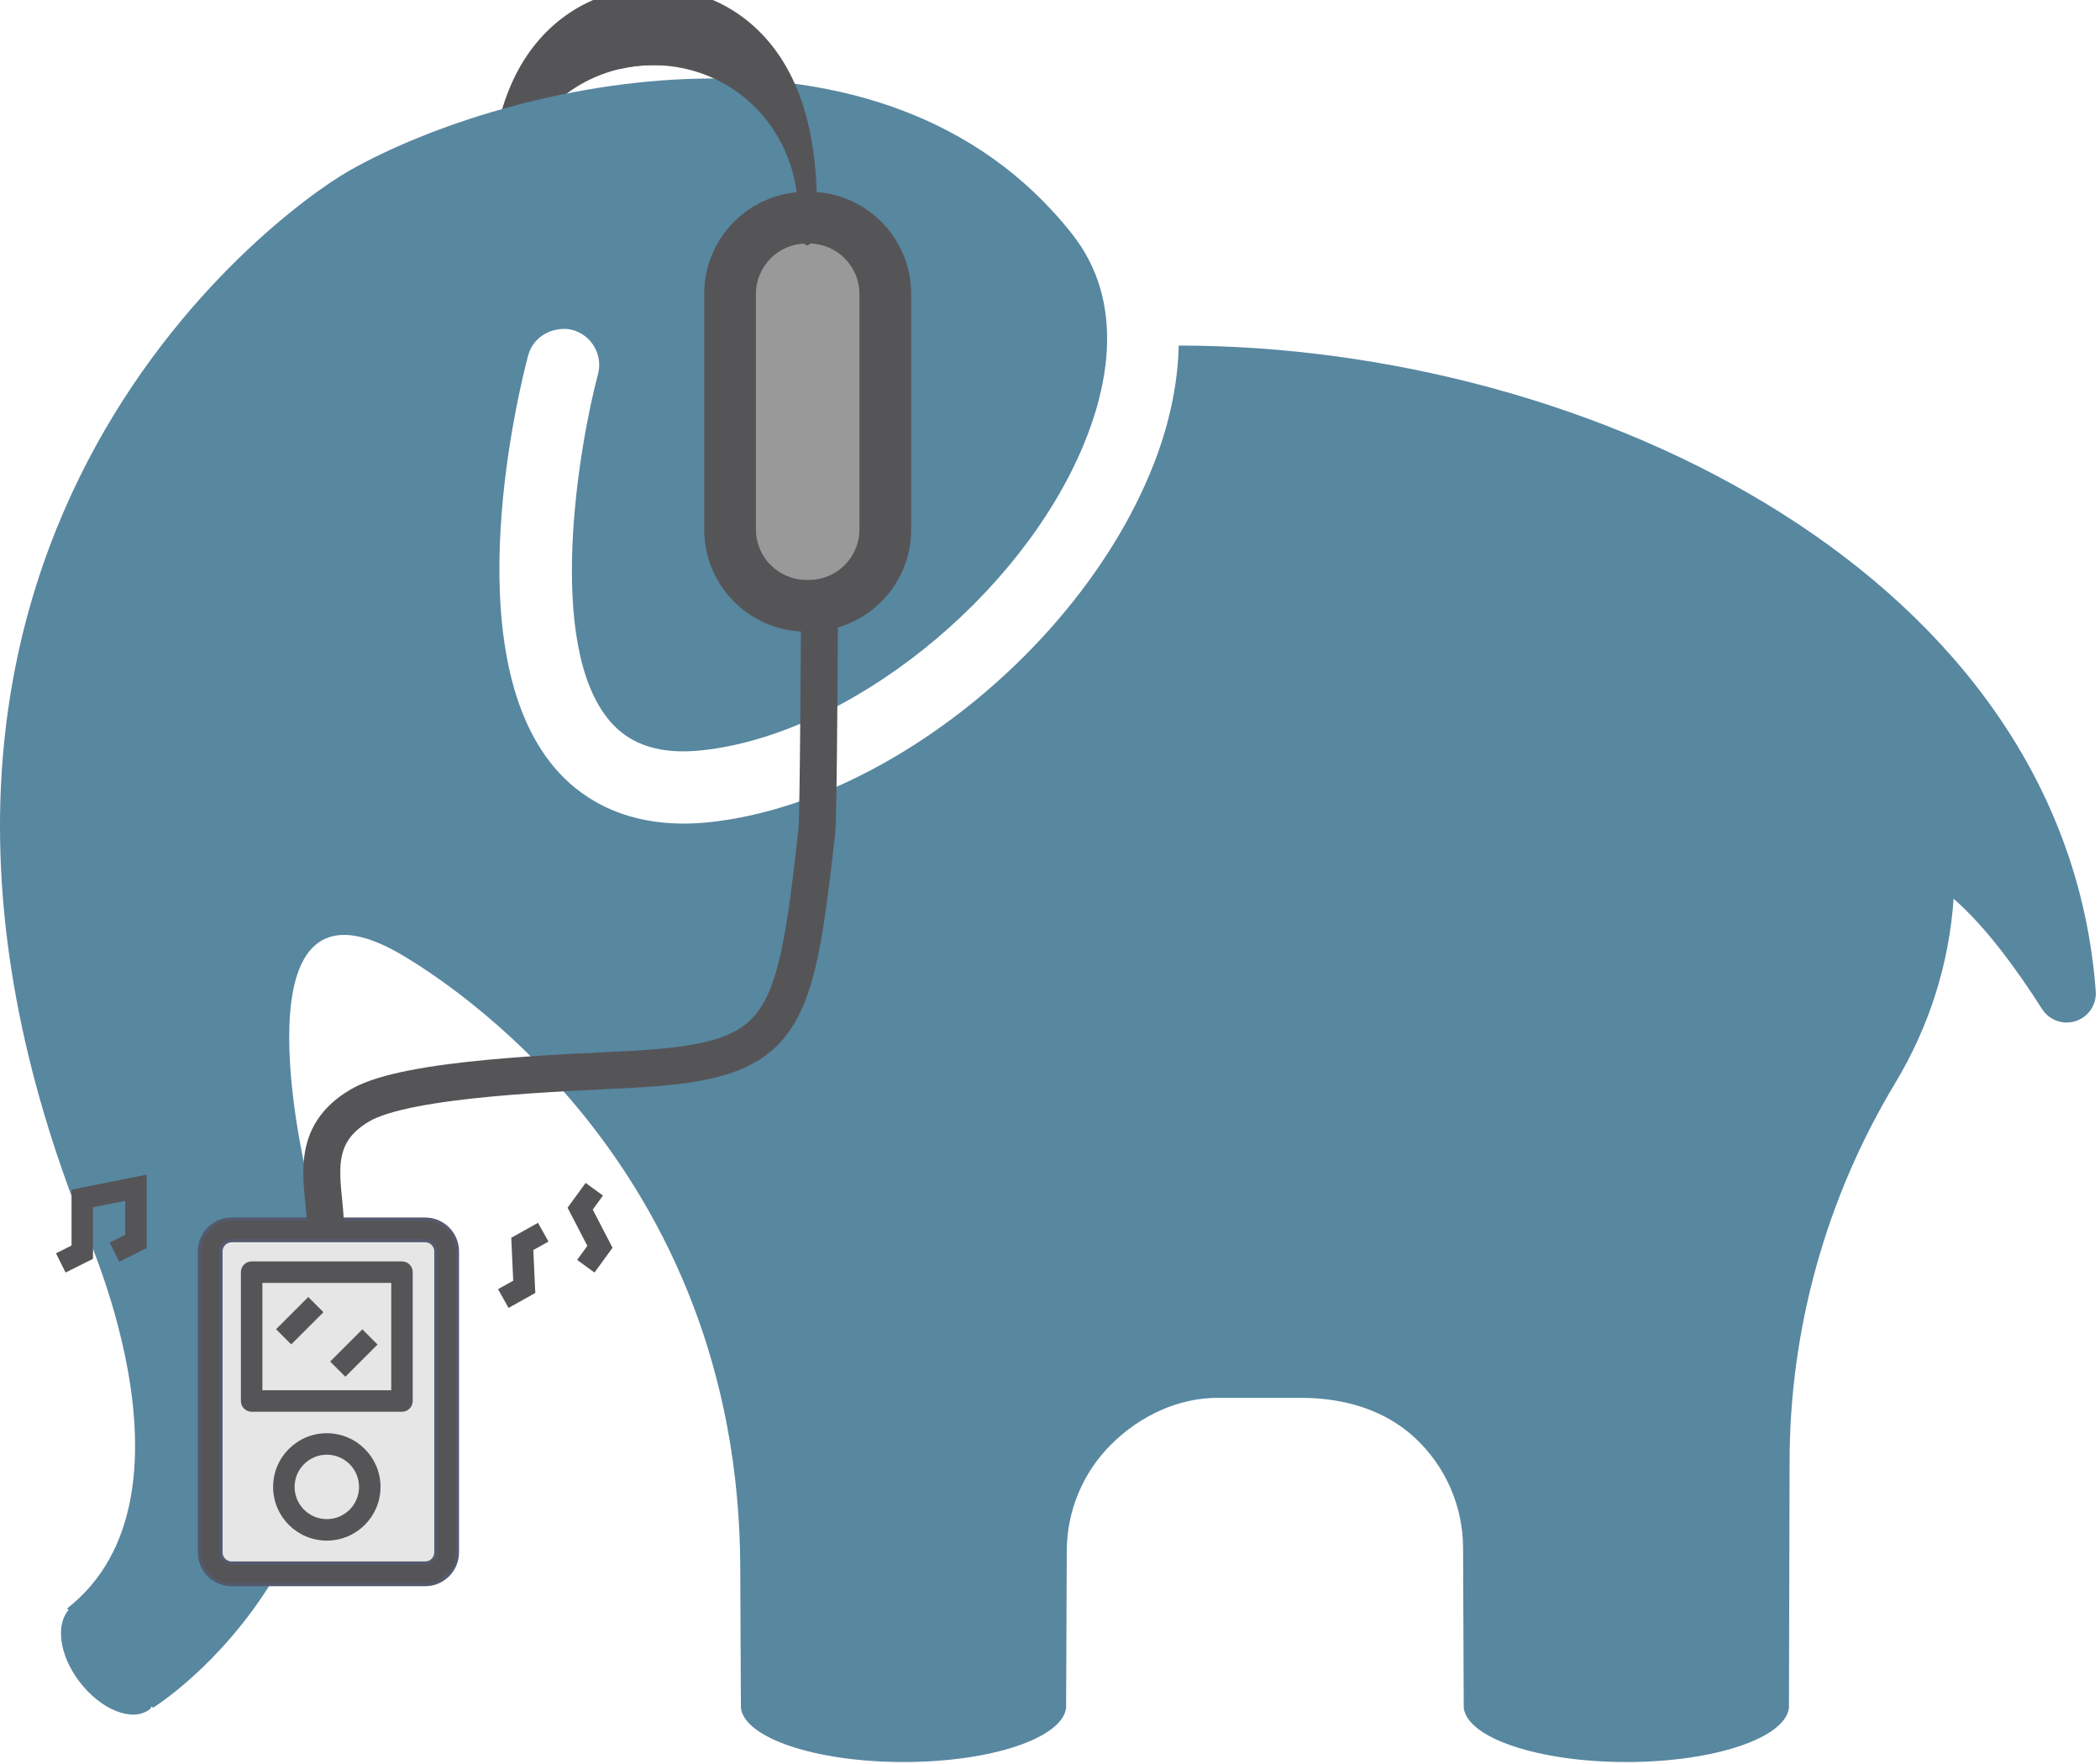 <?xml version="1.0" encoding="UTF-8" standalone="no"?>
<!DOCTYPE svg PUBLIC "-//W3C//DTD SVG 1.1//EN" "http://www.w3.org/Graphics/SVG/1.1/DTD/svg11.dtd">
<svg width="100%" height="100%" viewBox="0 0 225 189" version="1.1" xmlns="http://www.w3.org/2000/svg" xmlns:xlink="http://www.w3.org/1999/xlink" xml:space="preserve" xmlns:serif="http://www.serif.com/" style="fill-rule:evenodd;clip-rule:evenodd;stroke-linecap:round;stroke-linejoin:round;stroke-miterlimit:10;">
    <g transform="matrix(1,0,0,1,-2000,-480.425)">
        <g transform="matrix(-0.118,-3.36103e-05,0,-0.466,2090.68,696.033)">
            <path d="M169.559,456.566C216.555,457.083 264.42,451.401 291.816,439.542C292.276,439.343 292.73,439.143 293.178,438.94C306.645,432.856 314.816,425.2 314.954,415.977" style="fill:none;fill-rule:nonzero;stroke:rgb(85,85,88);stroke-width:17.82px;"/>
        </g>
        <g transform="matrix(1.598,0,0,1.598,2000,479.74)">
            <path d="M4.501,108.271C14.194,100.698 5.41,82.221 5.41,82.221C-12.159,37.392 18.237,14.809 23.434,11.865C34.016,5.872 59.184,0 71.889,16.127C75.483,20.688 74.282,26.352 72.628,30.311C68.371,40.499 56.927,49.659 47.118,50.729C44.321,51.041 42.283,50.4 40.904,48.793C36.519,43.689 38.831,30.259 40.094,25.514C40.437,24.222 39.668,22.895 38.374,22.549C38.001,22.45 37.633,22.466 37.278,22.538C36.404,22.715 35.653,23.347 35.409,24.27C34.879,26.267 30.413,44.022 37.226,51.952C38.728,53.701 41.4,55.648 45.842,55.648C46.412,55.648 47.013,55.615 47.643,55.547C59.215,54.283 72.152,44.02 77.1,32.178C78.345,29.199 78.966,26.318 79.033,23.599C106.778,23.599 138.452,39.067 140.515,66.888C140.581,67.781 140.033,68.604 139.183,68.886C138.333,69.17 137.399,68.839 136.918,68.084C135.214,65.408 133.093,62.512 130.985,60.688C130.683,65.069 129.352,69.255 127.052,73.077C122.448,80.73 119.989,89.519 119.989,98.449L119.945,114.934C119.71,116.954 114.939,118.569 109.044,118.569C103.148,118.569 98.376,116.954 98.141,114.934L98.097,104.235C98.097,101.427 96.926,98.743 94.867,96.831C92.808,94.918 90.05,94.152 87.241,94.152C85.498,94.152 81.932,94.154 81.724,94.152C79.029,94.124 76.433,95.359 74.519,97.257C72.602,99.154 71.525,101.739 71.525,104.434L71.481,114.934C71.246,116.954 66.475,118.569 60.58,118.569C54.684,118.569 49.912,116.954 49.677,114.934L49.633,105.693C49.633,78.262 29.531,66.021 27.143,64.569C15.29,57.368 20.555,79.191 20.555,79.191C28.43,103.726 10.256,114.934 10.256,114.934L10.175,114.839C10.118,114.897 10.102,114.991 10.036,115.04C8.872,115.918 6.754,115.076 5.308,113.154C3.975,111.39 3.731,109.381 4.593,108.377L4.501,108.271Z" style="fill:rgb(88,135,160);fill-rule:nonzero;"/>
        </g>
        <g transform="matrix(-1,0,0,1,2102.92,353.906)">
            <path d="M16.235,191.422L16.53,191.422C21.041,191.422 24.699,187.765 24.699,183.255L24.699,158.006C24.699,153.496 21.041,149.838 16.53,149.838L16.235,149.838C11.722,149.838 8.066,153.496 8.066,158.006L8.066,183.255C8.066,187.765 11.722,191.422 16.235,191.422Z" style="fill:rgb(153,153,153);fill-rule:nonzero;"/>
        </g>
        <g transform="matrix(-1,0,0,1,2102.92,353.906)">
            <path d="M16.235,191.423L16.235,194.194L16.53,194.194C22.574,194.193 27.469,189.297 27.471,183.255L27.471,158.006C27.469,151.964 22.574,147.069 16.53,147.067L16.235,147.067C10.191,147.069 5.296,151.964 5.293,158.006L5.293,183.255C5.296,189.297 10.191,194.193 16.235,194.194L16.235,188.65C13.254,188.645 10.843,186.232 10.837,183.255L10.837,158.006C10.843,155.029 13.254,152.616 16.235,152.612L16.53,152.612C19.509,152.616 21.922,155.029 21.927,158.006L21.927,183.255C21.922,186.232 19.509,188.645 16.53,188.65L16.235,188.65L16.235,191.423Z" style="fill:rgb(85,85,88);fill-rule:nonzero;"/>
        </g>
        <g transform="matrix(1,0,0,1,500,309.98)">
            <path d="M1547.62,303.091C1547.62,302.718 1547.32,302.414 1546.94,302.414L1523.2,302.414C1522.83,302.414 1522.53,302.718 1522.53,303.091L1522.53,338.098C1522.53,338.472 1522.83,338.775 1523.2,338.775L1546.94,338.775C1547.32,338.775 1547.62,338.472 1547.62,338.098L1547.62,303.091Z" style="fill:rgb(230,230,230);"/>
        </g>
        <g transform="matrix(1,0,0,1,1853.39,518.635)">
            <path d="M173.572,113.048L189.68,113.048C190.316,113.048 190.831,112.533 190.831,111.897L190.831,98.09C190.831,97.455 190.316,96.94 189.68,96.94L173.572,96.94C172.937,96.94 172.421,97.455 172.421,98.09L172.421,111.897C172.421,112.533 172.937,113.048 173.572,113.048ZM174.723,99.241L188.529,99.241L188.529,110.747L174.723,110.747L174.723,99.241Z" style="fill:rgb(85,85,88);fill-rule:nonzero;"/>
        </g>
        <g transform="matrix(1,0,0,1,1853.39,550.851)">
            <path d="M181.626,83.133C178.449,83.133 175.873,85.709 175.873,88.886C175.873,92.063 178.449,94.639 181.626,94.639C184.803,94.639 187.379,92.063 187.379,88.886C187.375,85.71 184.802,83.138 181.626,83.133ZM181.626,92.338C179.72,92.338 178.174,90.792 178.174,88.886C178.174,86.98 179.72,85.435 181.626,85.435C183.533,85.435 185.078,86.98 185.078,88.886C185.078,90.792 183.533,92.338 181.626,92.338Z" style="fill:rgb(85,85,88);fill-rule:nonzero;"/>
        </g>
        <g transform="matrix(0.466,0,0,0.466,1853.39,532.442)">
            <path d="M380.236,168.679L375.293,168.679L367.879,168.679C363.785,168.679 360.465,171.999 360.465,176.093L360.465,245.291C360.465,249.385 363.785,252.705 367.879,252.705L412.363,252.705C416.459,252.705 419.777,249.385 419.777,245.291L419.777,176.093C419.777,171.999 416.459,168.679 412.363,168.679L380.236,168.679ZM414.834,176.093L414.834,245.291C414.834,246.656 413.729,247.762 412.363,247.762L367.879,247.762C366.514,247.762 365.408,246.656 365.408,245.291L365.408,176.093C365.408,174.729 366.514,173.622 367.879,173.622L412.363,173.622C413.729,173.622 414.834,174.729 414.834,176.093Z" style="fill:rgb(85,85,88);fill-rule:nonzero;stroke:rgb(84,89,110);stroke-width:0.75px;stroke-linecap:butt;"/>
        </g>
        <g transform="matrix(0.707,-0.707,-0.707,-0.707,1981.19,823.757)">
            <rect x="176.31" y="105.57" width="4.882" height="2.3" style="fill:rgb(85,85,88);"/>
        </g>
        <g transform="matrix(0.707,-0.707,-0.707,-0.707,1980.48,828.847)">
            <rect x="182.062" y="102.118" width="4.882" height="2.301" style="fill:rgb(85,85,88);"/>
        </g>
        <g transform="matrix(0.466,0,0,0.466,1853.39,461.851)">
            <path d="M503.021,181.023C503.021,182.666 502.804,227.471 502.427,230.861C497.359,276.339 495.255,283.783 460.007,285.714C444.724,286.551 408.598,287.57 397.535,293.926C385.514,300.831 388.939,311.268 389.399,320.304" style="fill:none;fill-rule:nonzero;stroke:rgb(85,85,88);stroke-width:8.5px;"/>
        </g>
        <g transform="matrix(-0.118,-3.36103e-05,0,-0.466,2090.68,696.033)">
            <path d="M35.635,415.168C35.035,446.888 127.525,460.36 206.221,455.7" style="fill:none;fill-rule:nonzero;stroke:rgb(85,85,88);stroke-width:17.82px;"/>
        </g>
        <g transform="matrix(1,0,0,1,1852.5,496.562)">
            <path d="M159.251,116.995L160.28,119.054L163.217,117.585L163.217,109.717L155.163,111.328L155.163,117.313L153.499,118.146L154.527,120.205L157.464,118.736L157.464,113.215L160.916,112.525L160.916,116.163L159.251,116.995Z" style="fill:rgb(85,85,88);fill-rule:nonzero;"/>
        </g>
        <g transform="matrix(1,0,0,1,1855.04,501.893)">
            <path d="M207.705,105.275L205.772,107.93L207.891,112.016L206.796,113.522L208.656,114.875L210.588,112.219L208.47,108.133L209.565,106.627L207.705,105.275Z" style="fill:rgb(85,85,88);fill-rule:nonzero;"/>
        </g>
        <g transform="matrix(1,0,0,1,1855.04,509.958)">
            <path d="M199.446,110.601L202.312,108.998L202.101,104.4L203.726,103.492L202.603,101.484L199.737,103.086L199.948,107.684L198.324,108.592L199.446,110.601Z" style="fill:rgb(85,85,88);fill-rule:nonzero;"/>
        </g>
    </g>
</svg>
